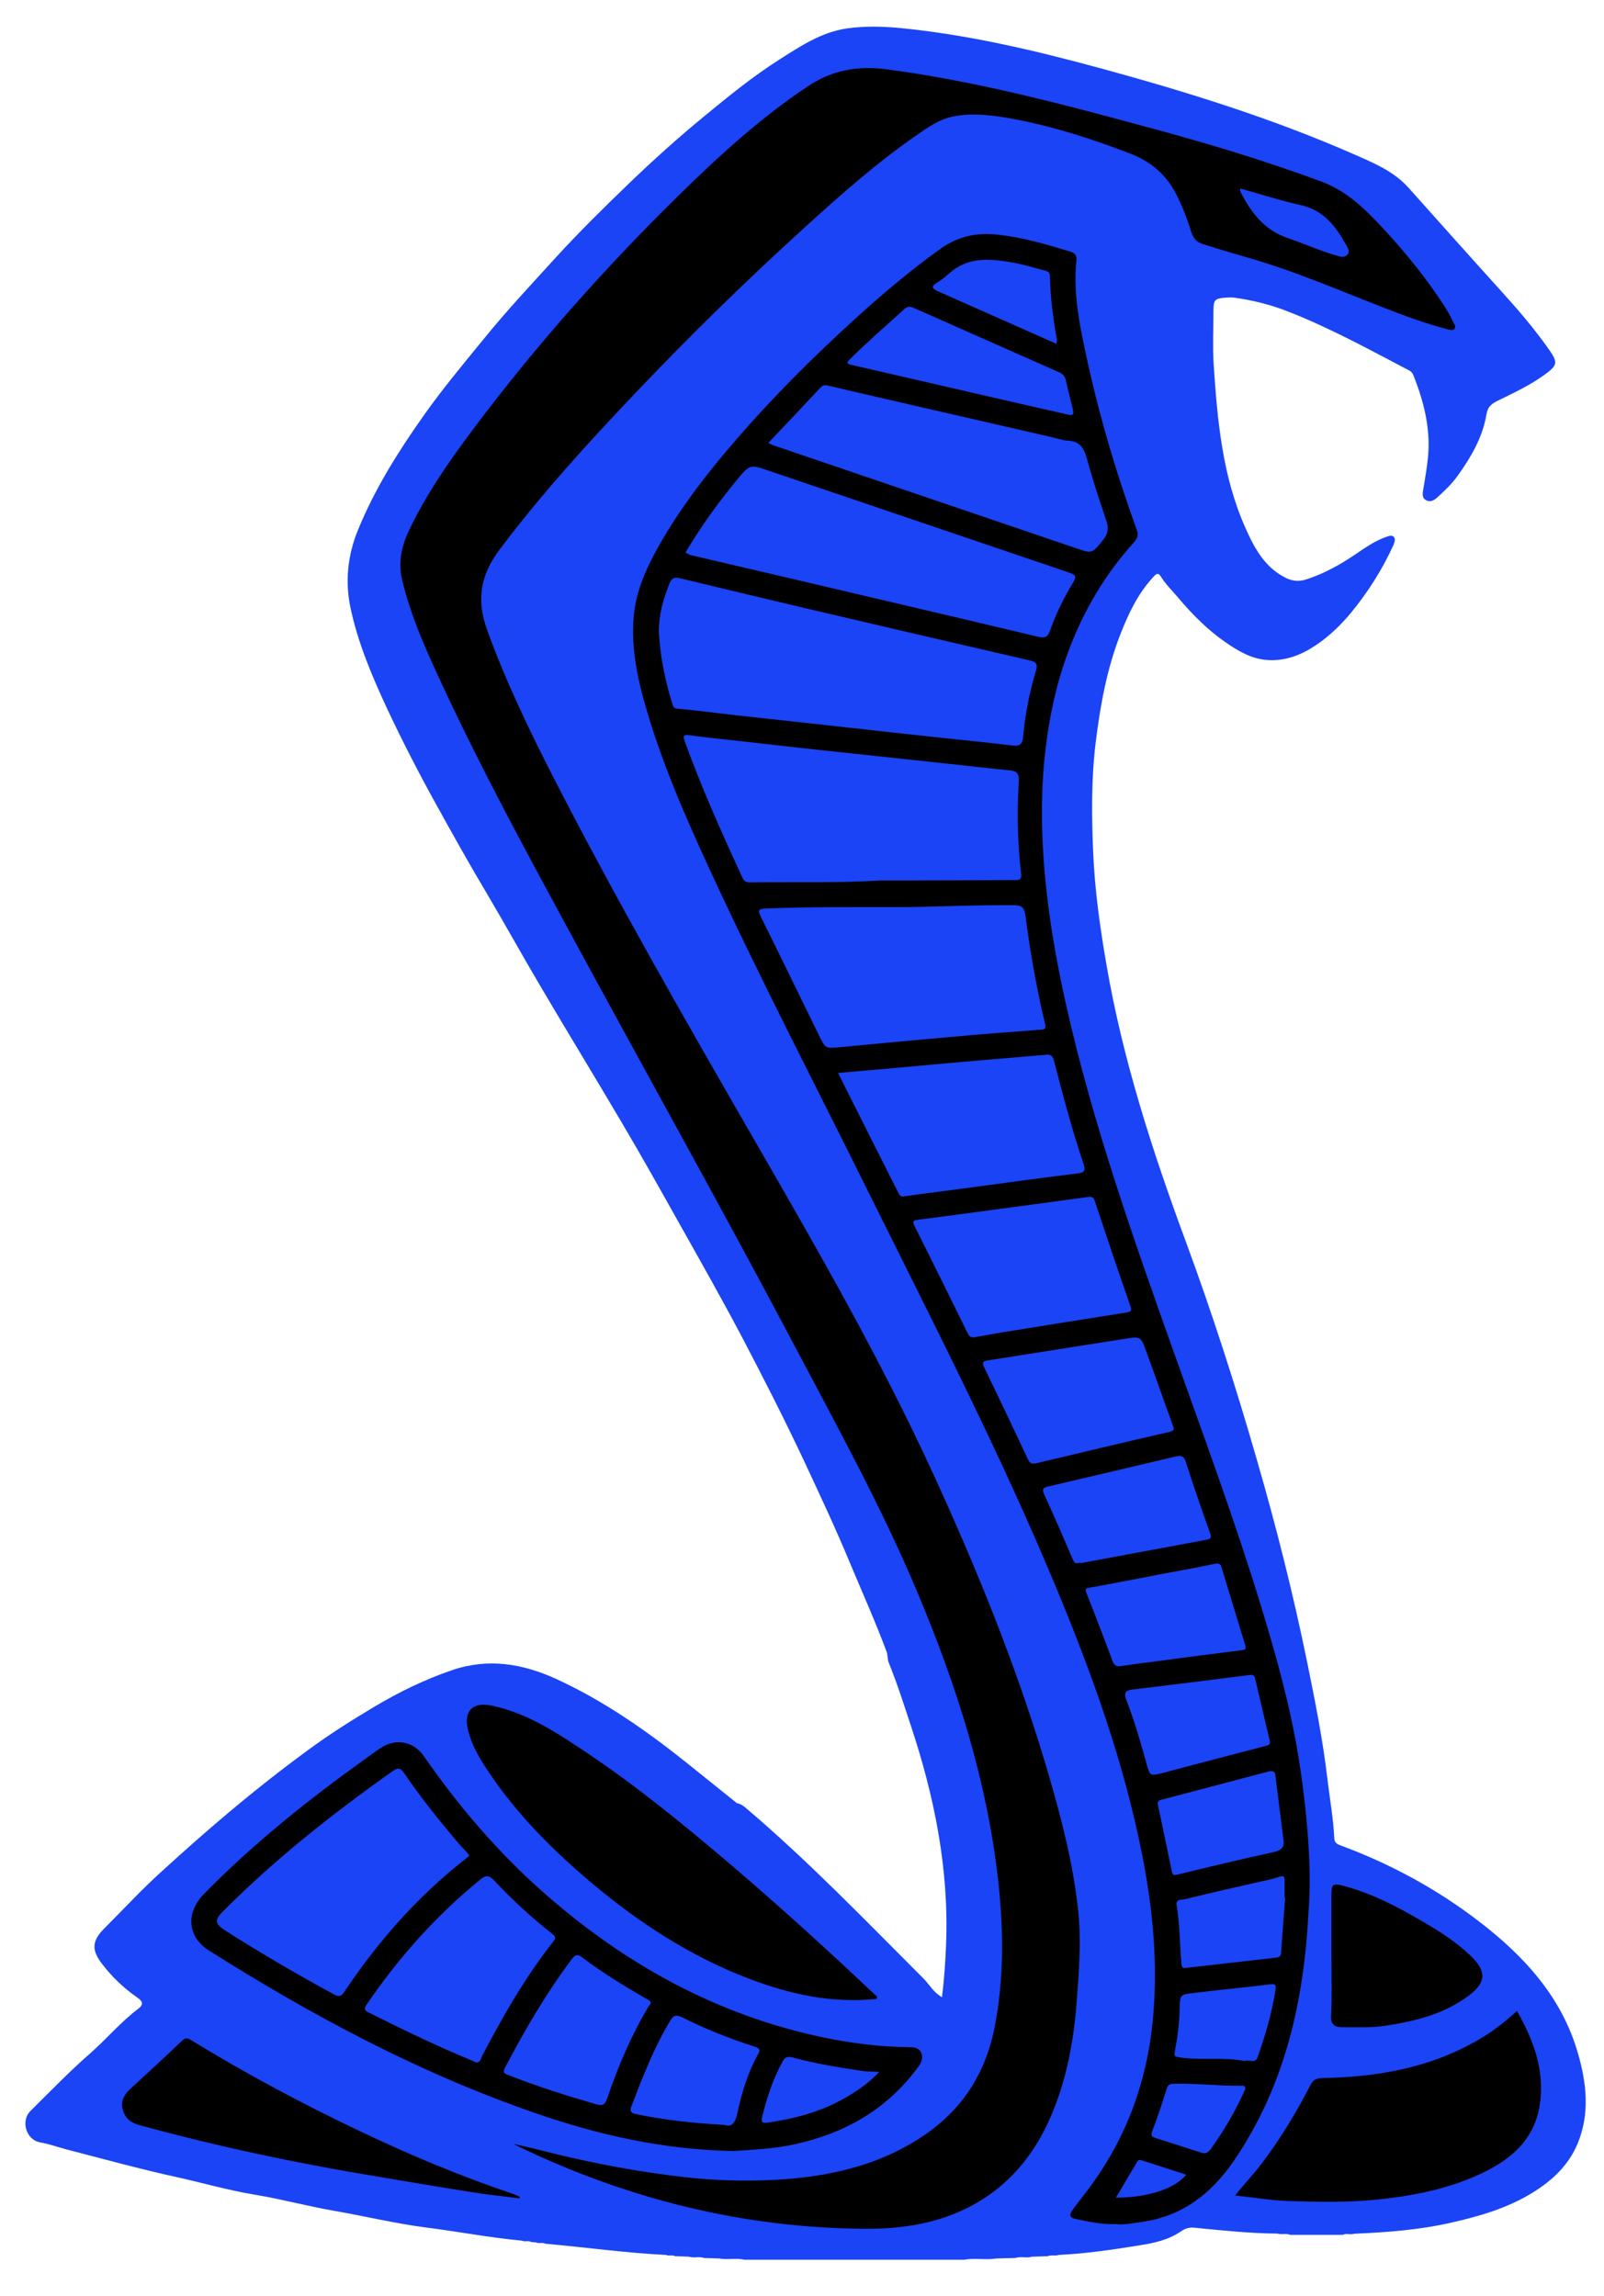 <?xml version="1.0" encoding="utf-8"?>
<!-- Generator: Adobe Illustrator 27.0.0, SVG Export Plug-In . SVG Version: 6.00 Build 0)  -->
<svg version="1.1" id="_x0031_" xmlns="http://www.w3.org/2000/svg" xmlns:xlink="http://www.w3.org/1999/xlink" x="0px" y="0px"
	 viewBox="0 0 901.5 1290.5" style="enable-background:new 0 0 901.5 1290.5;" xml:space="preserve">
<style type="text/css">
	.st0{display:none;}
	.st1{display:inline;}
	.st2{fill:#1a44f5;}
</style>
<g class="st0">
	<g id="_x32_qV1Nn.tif_00000135651133250681949090000009792697421302410923_" class="st1">
		<g>
			<path d="M397.4,622c0.5,4.9-2.7,4.6-5.8,4.6c-40.2,0-80.5,0-120.7,0c-6.2,0-12.3,0.1-18.5,0c-3.7-0.1-5.8,1.4-6.8,5
				c-2.9,9.8-6.2,19.6-9.1,29.4c-1.6,5.2,0.4,7.8,6,7.8c16.3,0.1,32.6-0.1,48.9,0.1c3.8,0,5.9-1.6,6.9-5c1.2-4.1,2.3-8.2,3.7-12.2
				c1.5-4,0.1-5.4-4-5.4c-8.8,0.1-17.6,0-26.5,0c-0.3-3.6,0.8-5.1,4.4-5.1c9.1,0.1,18.3,0,27.4,0.1c4.9,0.1,6.3,2,5,6.5
				c-1.8,6.1-3.6,12.2-5.6,18.3c-1.7,5.1-5.3,7.7-10.8,7.7c-16.6,0-33.2,0.1-49.9,0c-8.2,0-12.7-6-10.4-13.8
				c3-10.2,6.1-20.3,9.3-30.4c1.8-5.6,5.1-8,11-8c47.2,0,94.4,0,141.6,0C394.8,621.7,396.1,621.9,397.4,622z"/>
			<path d="M357.6,629.8c-4.3,13.8-8.5,27.5-12.9,41.1c-0.5,1.4-2.5,2.3-3.8,3.5c-0.4-0.3-0.9-0.7-1.3-1c0.2-1.2,0.2-2.5,0.5-3.6
				c3.1-10.1,6.1-20.3,9.5-30.3c1.2-3.8,0.7-5.3-3.7-5.3c-29.4,0.1-58.8,0.1-88.3,0c-3.6,0-5.4,1.2-6.4,4.6c-2,7-4.2,14-6.6,21.7
				c1.9,0.3,3.4,0.7,5,0.7c12.1,0.1,24.3-0.1,36.4,0.1c4.9,0.1,6.4-2.3,6.6-7c-7.9,0-15.6,0-23.3,0c-0.3-0.5-0.6-1.1-1-1.6
				c1.4-1.1,2.8-3.2,4.2-3.3c8.8-0.3,17.6-0.2,27.2-0.2c-1.6,5.3-2.9,10.1-4.7,14.7c-0.4,1-2.6,2-3.9,2c-16.1,0.1-32.2,0.1-48.4,0.1
				c-3.9,0-4.5-1.7-3.5-5c2.9-9.3,5.6-18.7,8.8-28c0.6-1.6,3.2-3.6,4.8-3.6c34.1-0.2,68.2-0.1,102.2-0.1
				C355.8,629.5,356.5,629.7,357.6,629.8z"/>
			<path d="M412,666.1c-0.1-4.2,2-5,5.4-4.9c16.6,0.1,33.2-0.1,49.8,0.2c4.9,0.1,7.1-1.5,6.9-7.1c-19.4,0-38.8,0-58.9,0
				c3.3-10.7,6.2-20.5,9.4-30.2c0.3-1.1,2.4-2.2,3.7-2.2c23.1-0.1,46.2-0.1,69.3-0.1c0.5,4.3-1.8,5-5.3,5
				c-19.3-0.1-38.5,0.1-57.8-0.1c-4.1,0-6.4,0.8-7.2,5.2c-0.8,4.3-2.2,8.5-3.8,12.6c-1.5,3.8-0.3,4.9,3.6,4.9
				c15.9-0.1,31.9-0.1,47.9,0c5.9,0,6.3,0.7,4.7,6.3c-3.1,10.6-3.1,10.6-14.5,10.6C447.5,666.1,429.9,666.1,412,666.1z"/>
			<path d="M425.7,646.4c1.7-5.4,3-10.2,4.7-15c0.3-0.9,1.8-2,2.8-2c20.6-0.1,41.1-0.1,61.9-0.1c0.4,4.2-1.5,5-4.9,5
				c-16.4-0.1-32.9,0.1-49.3-0.2c-5.2-0.1-7.9,1.4-7.9,7.2c10.4,0,20.8,0,31.2,0c4.5,0,9-0.1,13.5,0c8,0.2,12.3,6,10.2,13.6
				c-1.1,3.9-2.2,7.8-3.6,11.7c-1.5,4.5-4.7,7.1-9.6,7.2c-20.9,0.1-41.9,0-62.8,0c-0.6,0-1.3-0.2-2.1-0.3c-0.4-3.8,1.5-4.7,5-4.7
				c18.9,0.1,37.9-0.1,56.8,0.1c5,0.1,7.8-1.5,8.8-6.4c0.5-2.7,1.7-5.3,2.4-7.9c1.5-5.5-0.4-8.1-6.2-8.2c-15-0.1-29.9,0-44.9,0
				C429.9,646.4,428.1,646.4,425.7,646.4z"/>
			<path d="M529.4,673.9c-8.8,0-17.6,0.1-26.4,0c-7.4-0.1-10.9-4.7-8.8-11.6c3.5-11.4,7.2-22.7,10.7-34c1.4-4.5,4.3-6.7,9.1-6.6
				c17.6,0.1,35.2,0,52.8,0.1c6.9,0,11.1,4.7,9.4,11.3c-3.3,12.1-7.1,24-11.1,35.9c-1.2,3.5-4.3,5.1-8.3,5
				C547.7,673.9,538.5,673.9,529.4,673.9z M530.6,668.9c7.8,0,15.6-0.2,23.4,0.1c4.4,0.2,6.7-1.5,7.9-5.6c2.8-9.4,5.8-18.7,8.7-28
				c1.9-6.1-0.1-8.7-6.4-8.8c-15.8-0.1-31.5,0.1-47.3-0.1c-4.7-0.1-6.9,1.9-8.1,6.1c-2.7,9.4-5.7,18.7-8.5,28
				c-1.7,5.5,0.2,8.1,5.9,8.2C514.4,668.9,522.5,668.9,530.6,668.9z"/>
			<path d="M611.2,673.9c-9,0-17.9,0.1-26.9,0c-6.8-0.1-10.3-4.6-8.4-11c3.5-11.5,7.1-23.1,10.6-34.6c1.4-4.4,4.2-6.7,9.1-6.7
				c17.3,0.1,34.5,0,51.8,0.1c8,0,12.3,5.5,10,13.1c-3.2,10.9-6.8,21.8-10.1,32.7c-1.4,4.6-4.4,6.5-9.2,6.5
				C629.1,673.9,620.1,673.9,611.2,673.9z M612.1,668.9c8,0,16-0.2,23.9,0.1c4.2,0.2,6.4-1.5,7.6-5.4c2.9-9.5,5.9-19,8.8-28.5
				c1.8-5.8-0.2-8.4-6.3-8.4c-16-0.1-31.9,0.1-47.9-0.1c-4.1,0-6.4,1.4-7.6,5.4c-2.8,9.7-6,19.3-8.9,29c-1.6,5.3,0.3,7.8,5.9,7.9
				C595.8,668.9,604,668.9,612.1,668.9z"/>
			<path d="M347.2,673.1c1.6-5.3,3.2-10.5,4.8-15.8c2.5-8.1,4.9-16.2,7.6-24.2c0.5-1.4,2.1-3.4,3.2-3.5c10.7-0.3,21.5-0.2,32.3-0.2
				c0.2,3.9-1.6,5-4.9,4.9c-6.8-0.1-13.6,0.2-20.4-0.1c-4.1-0.2-6.1,1-7.2,5.1c-2.9,10.5-6.3,20.9-9.8,31.2c-0.5,1.6-2.4,2.7-3.7,4
				C348.5,674.1,347.9,673.6,347.2,673.1z"/>
			<path d="M530.4,666.1c-8,0-15.9,0-23.9,0c-3.5,0-4.8-1.1-3.6-4.8c3-9.3,5.8-18.7,8.6-28c0.9-3.1,2.7-4,5.8-3.9
				c15.4,0.1,30.9,0,46.3,0.1c5.3,0,5.8,0.8,4.3,5.7c-2.8,8.9-5.8,17.6-8.3,26.6c-1,3.7-2.8,4.5-6.3,4.4
				C545.7,666,538,666.1,530.4,666.1z M508.3,660.1c1.2,0.6,1.5,0.8,1.7,0.8c13.8,0.1,27.5,0.3,41.3,0.1c1.4,0,3.5-1.9,4-3.3
				c2.3-6.4,4.1-13,6.3-19.5c1-3-0.2-3.9-3-3.9c-12.9,0-25.9-0.1-38.8,0.1c-1.5,0-3.8,1.2-4.2,2.4
				C512.9,644.5,510.7,652.3,508.3,660.1z"/>
			<path d="M650.2,630.2c-0.3,1.9-0.4,3.7-0.9,5.3c-2.7,8.9-5.6,17.7-8.2,26.6c-0.9,3.1-2.5,4-5.6,4c-15.6-0.1-31.2-0.1-46.9,0
				c-4.2,0-5.3-1.3-4-5.3c3-9.1,5.5-18.4,8.6-27.5c0.5-1.6,2.8-3.6,4.3-3.6c16.8-0.2,33.6-0.1,50.4-0.1
				C648.4,629.6,648.9,629.8,650.2,630.2z M613.2,661.3c6,0,11.9-0.1,17.9,0.1c3.5,0.1,5.5-0.9,6.5-4.4c1.7-6.1,3.4-12.2,5.6-18.2
				c1.3-3.5,0.1-4.4-3.2-4.4c-12.6,0-25.2,0.1-37.8,0c-3.2,0-4.9,1.3-5.7,4.2c-1.8,6.2-3.6,12.5-5.7,18.6c-1.1,3.2,0,4.2,3.1,4.2
				C600.3,661.2,606.7,661.3,613.2,661.3z"/>
		</g>
	</g>
</g>
<g id="_x36_wEgah.tif">
	<g>
		<path class="st2" d="M754.7,1256.2c-9.9,0-19.7,0-29.6,0c-2.3-1-4.9,0.1-7.2-0.7c-15.6-0.1-31.2-1.8-46.7-3.3
			c-2.7-0.3-5.1,0.4-7.4,2c-7.2,5-15.5,6.7-23.9,8c-14.9,2.4-29.8,4.6-44.9,5.3c-1.9,0.8-4.1-0.2-6.1,0.7c-3,0.1-6,0.2-8.9,0.3
			c-3,0.9-6.2-0.3-9.3,0.7c-3.6,0.1-7.1,0.2-10.7,0.3c-6,1-12.1-0.4-18.1,0.7c-41.2,0-82.4,0-123.5,0c-4.7-1.1-9.5,0.2-14.1-0.7
			c-2.9-0.1-5.8-0.2-8.7-0.3c-2.7-1-5.6,0.2-8.3-0.7c-2.6-0.1-5.3-0.2-7.9-0.3c-1.6-0.9-3.4,0.1-5.1-0.7
			c-22.7-1.1-45.2-4.3-67.8-6.3c-1.6-0.9-3.5,0.1-5.1-0.7c-1-0.1-2-0.2-3-0.3c-1.5-0.9-3.4,0.1-5-0.7c-18-1.7-35.8-5.1-53.8-7.4
			c-17.2-2.2-34.1-6.3-51.3-9.3c-15.2-2.6-30.1-6.7-45.3-9.2c-14.6-2.4-28.7-6.5-43.1-9.7c-21-4.6-41.7-10.3-62.5-15.7
			c-5-1.3-9.8-3.1-15-4c-7.8-1.5-10.9-12.2-5.2-17.7c11.1-11,21.9-22.2,33.6-32.4c9.2-8.1,17-17.5,26.8-24.9
			c3.7-2.8,2.2-4.5-0.6-6.5c-7.6-5.3-14.2-11.6-19.8-19c-5.8-7.6-5.5-12.7,1.2-19.5c10.8-10.8,21.2-22.1,32.5-32.3
			c12.5-11.4,25.1-22.6,38-33.4c14.4-12.1,29.2-23.8,44.4-34.9c11.9-8.8,24.5-16.7,37.2-24.3c13.8-8.2,28.3-15.3,43.6-20.5
			c20.2-6.9,39.5-3.7,58.4,4.9c26.6,12.2,50.4,28.8,73.2,47c9.5,7.6,19,15.3,28.5,22.9c2.3,0.3,3.8,1.7,5.5,3.1
			c34.9,29.7,66.6,62.7,99,95.1c3.5,3.4,5.8,8.1,10.7,10.8c1.3-10,1.9-19.5,2.3-29.1c1.8-42.8-6.6-84.1-20.1-124.5
			c-3.8-11.5-7.5-23.1-12.1-34.4c-0.9-2.2-0.4-4.6-1.4-6.7c-6.3-16.8-13.6-33.1-20.5-49.6c-8-19.3-16.9-38.2-25.7-57.1
			c-10.9-23.2-22.5-46-34.4-68.7c-11.4-21.7-23.5-43-35.5-64.4c-10.7-19.1-21.4-38.2-32.5-57c-15-25.5-30.5-50.8-45.5-76.3
			c-10.3-17.4-20.1-35.2-30.4-52.6c-9.8-16.4-19.1-33.1-28.4-49.9c-9.8-17.7-19-35.6-27.6-53.9c-8.5-18.3-16.4-36.9-20.6-56.7
			c-3.1-14.7-1.7-29.4,4.2-43.8c9.4-23,22.5-43.9,36.7-64c10.4-14.8,22.1-28.8,33.6-42.9c13-16.1,27.2-31.2,41.1-46.5
			c12.9-14.1,26.5-27.5,40.2-40.7c13.9-13.4,28.3-26.4,43.3-38.7c13.5-11.1,27.1-22.2,41.9-31.6c11.8-7.5,23.6-15.4,37.9-17.5
			c9.7-1.4,19.7-1.2,29.4-0.3c38.5,3.7,76.1,12.6,113.3,22.7c48.7,13.3,96.9,28.3,143.2,48.7c10.7,4.7,21.6,9.3,29.7,18.3
			c17,19,34,38.1,51.1,57c10,11,19.7,22.2,28.2,34.4c5,7.1,4.4,8.7-2.8,13.9c-8.1,5.9-17.2,10.1-26.1,14.5c-3.4,1.7-5.7,3.1-6.5,7.9
			c-2.1,12.6-8.5,23.6-15.9,34c-3.1,4.4-6.9,8.1-10.8,11.7c-1.8,1.7-4.1,3.8-6.9,2.5c-3-1.3-2.2-4.4-1.8-6.6
			c1.4-8.9,3.2-17.8,2.9-27c-0.4-12.8-3.8-24.9-8.5-36.7c-0.4-1-1.2-2.1-2.1-2.6c-22.7-11.9-45.2-24.3-69.2-33.6
			c-9.5-3.7-19.4-6.1-29.5-7.5c-1.5-0.2-3-0.1-4.5,0c-6.3,0.4-7.1,1.2-7.1,7.3c0,10-0.5,20,0.1,30c2.1,31.5,4.8,62.9,17.9,92.2
			c5.1,11.5,11,22.5,23.2,28.3c3.5,1.6,7.1,1.8,10.6,0.7c7.5-2.4,14.5-5.8,21.3-9.9c7.9-4.7,14.9-10.8,23.7-14
			c1.6-0.6,3.5-1.3,4.6-0.1c1,1.2,0.4,3-0.3,4.7c-6.2,13.6-14.1,26.1-23.6,37.7c-5.6,6.8-11.9,12.9-19.1,17.9
			c-8.4,5.8-17.5,9.6-28.1,8.9c-9.1-0.6-16.6-5.2-23.7-10.1c-9.9-6.9-18.5-15.5-26.4-24.9c-3.4-4-7.1-7.6-9.9-12.1
			c-1.5-2.4-2.8-1-4.1,0.4c-8.5,9.2-13.8,20.2-18.3,31.7c-7.7,19.5-11.4,39.9-14,60.6c-2.6,20.9-2.4,41.8-1.5,62.6
			c0.9,21,3.8,41.9,7.4,62.7c9.2,53.7,25.9,105.2,44.7,156.1c14.9,40.4,28.1,81.5,40,122.9c10.8,37.3,20.3,75,28.1,113.1
			c4.5,22,8.9,44,11.5,66.4c1.3,10.9,3.3,21.8,3.8,32.8c0.1,2.7,1.7,3.4,3.5,4.1c28.1,10.4,54.1,24.5,77.8,42.7
			c25.4,19.5,46.6,42.5,55.7,74.3c4.8,16.7,6.7,33.6-0.1,50.3c-5.1,12.5-14.4,21.1-25.6,28c-14.2,8.7-29.8,13.2-45.8,16.8
			c-17.9,4.1-36.1,5.4-54.4,6.2C758.9,1256.3,756.7,1255.2,754.7,1256.2z"/>
		<g>
			<path d="M605.9,1073.3c-2.8-25.6-9.2-50.6-16.4-75.3c-17-58.3-39.7-114.4-65-169.5c-29.5-64.3-64.6-125.4-99.9-186.6
				c-38.9-67.5-77.7-135-113.3-204.4c-13.9-27.2-27.2-54.8-37.6-83.6c-6.1-16.9-3.6-30.8,7.1-45c23.5-31.3,49.8-60.1,76.7-88.4
				c30.4-32,61.9-62.8,94.6-92.5c20.1-18.3,40.5-36.4,62.9-51.9c6.5-4.5,13-9.2,21-10.7c11.2-2.1,22.3-0.6,33.2,1.4
				c22.7,4.2,44.6,11.3,66.2,19.6c10.9,4.2,19.4,11.2,25,21.5c3.8,7.1,6.7,14.7,9.1,22.4c1.2,3.8,3.3,6,6.8,7
				c7.4,2.3,14.8,4.6,22.2,6.7c30.7,8.5,59.6,21.7,89.3,32.8c8.3,3.1,16.7,5.9,25.3,8.2c1.5,0.4,3.3,1,4.3-0.1
				c1.2-1.3-0.3-2.9-0.8-4.1c-1.5-3.3-3.3-6.5-5.3-9.5c-9.7-14.9-20.9-28.7-32.9-41.8c-10.3-11.1-20.8-21.9-35.9-27.5
				c-32.7-12.1-66.1-22.1-99.8-31.1C595.2,58,547.6,45.5,498.6,39c-16.4-2.2-30.8,0.3-44.7,9.6c-26.4,17.6-49.7,38.9-72.2,61
				c-41.7,40.9-80.4,84.5-115.5,131.3c-13.6,18.1-26.5,36.6-36.3,57.2c-4.2,8.9-6.2,17.9-3.9,27.8c5,21,13.9,40.5,22.9,59.8
				c21.6,46.4,46,91.5,70.4,136.5c42.9,79.2,86.9,157.8,129,237.5c23.4,44.3,47.5,88.3,67,134.6c22.4,53.2,39.9,107.7,46,165.4
				c2.8,26.9,2.9,53.8-2.4,80.4c-4.8,23.9-16.6,43.6-36.6,58.1c-25.9,18.7-55.6,25.4-86.6,27.1c-17.2,0.9-34.5,0.4-51.7-1.6
				c-21-2.4-41.7-6.1-62.3-10.7c-11-2.5-21.9-5.5-33-7.9c1.1,0.6,2.1,1.2,3.2,1.7c61.5,29.5,126.2,45.6,194.6,46
				c21,0.1,41.2-3.1,59.8-13.1c25-13.5,39.8-35.2,48.7-61.5c5.8-17.1,8.8-34.8,10.1-52.8C606.5,1107.8,607.8,1090.5,605.9,1073.3z"
				/>
			<path d="M735.1,1032.8c-1.1-15.5-3-30.9-5.5-46.3c-4.8-28.9-12.7-57.1-21.3-85.1c-14.4-47-31.4-93.1-47.9-139.4
				c-22.9-64.4-45.8-128.9-60.9-195.7c-6.5-28.7-11.4-57.7-13.2-87.1c-1-17.1-1-34.2,0.6-51.4c1.8-18.5,5.1-36.5,10.9-54.1
				c8.3-25.1,20.8-47.8,38.4-67.6c1.9-2.2,4.2-4.1,2.8-8c-11.1-30.6-20.5-61.8-27.5-93.6c-4.2-19.2-8.6-38.4-6.5-58.3
				c0.3-3.1-1.3-4.1-3.6-4.8c-13.4-4.1-26.7-8-40.8-9.5c-12-1.3-22.3,1-32.1,8c-16.9,12.1-32.7,25.5-48.1,39.5
				c-22.5,20.5-44.1,41.9-64.2,64.9c-16.7,19.1-32.4,39-45.1,61.1c-7.3,12.8-13.6,26.1-14.9,40.9c-1.4,15.8,1.3,31.4,5.5,46.7
				c9.3,33.8,23.3,65.7,37.9,97.3c28.2,61,59.2,120.6,89,180.8c36.2,73,73.5,145.5,104.8,220.8c20.3,48.8,38.2,98.4,48.5,150.5
				c6.2,31.3,9.1,62.6,5.9,94.4c-3.4,33.3-14.4,63.8-34.1,91c-3.4,4.7-7.1,9.2-10.5,13.9c-1.4,2-3.2,4.6,1,5.5
				c7.4,1.6,14.8,3.2,22.9,3c4.8,0.5,9.9-0.6,15-1.3c22.8-3.3,39.1-16.2,51.7-34.8c28.5-42,39-89.3,41.6-138.9
				C736.5,1061.1,736.2,1047,735.1,1032.8z"/>
			<path d="M117.6,1096.5c58.1,36.7,118.4,68.9,183.6,91.4c35.1,12.1,71,20.4,111,21.2c9.8-0.7,22.2-1.1,34.4-3.8
				c28-6.1,51.5-19.4,68.8-42.6c2-2.6,3.7-5.4,2.4-8.7c-1.5-3.6-5.3-3.2-8.2-3.3c-15.6-0.2-30.9-2.2-46.2-5.3
				c-60.2-12.5-112-41.1-157.8-81.5c-25.8-22.7-47.9-48.7-67.5-76.9c-5.7-8.2-15.7-10-24.1-4.5c-3.2,2.1-6.2,4.4-9.3,6.6
				c-31.9,22.9-62.4,47.3-90,75.4C104.2,1075.3,105.3,1088.8,117.6,1096.5z"/>
			<path d="M333.7,1059.4c26.3,22,54.8,40.4,86.9,52.7c23.2,8.9,47,14.1,72,11.5c0.1-0.4,0.3-0.8,0.4-1.3c-1-0.9-2-1.7-2.9-2.6
				c-25.6-24.2-51.7-47.9-78.5-70.8c-26.4-22.5-53.2-44.5-82-63.8c-16.6-11.1-33.3-22.2-53.4-26.4c-10.5-2.2-15.7,3.1-13.2,13.5
				c2,8.7,6.5,16.2,11.4,23.5C290.8,1020.3,311.4,1040.7,333.7,1059.4z"/>
			<path d="M852.6,1130.4c-6.4,5.7-12.8,10.9-19.9,15.1c-27.6,16.7-58,22-89.6,22.6c-3.4,0.1-5.1,1-6.7,4.1
				c-7.6,14.8-16.2,29.1-26.2,42.5c-4.8,6.5-10.4,12.3-16,19.4c10.7,1.1,20.2,2.8,29.8,3.1c16.3,0.5,32.5,0.9,48.8-0.7
				c19.3-1.9,38.2-5.4,56-13.1c18.3-7.9,33.4-19.2,36.6-40.3C868.3,1164.1,862,1146.9,852.6,1130.4z"/>
			<path d="M203,1198.3c-32.6-15.5-64.4-32.4-95.2-51.3c-1.9-1.2-3.3-2-5.5,0.1c-9.6,9.2-19.4,18.2-29.2,27.2
				c-3.5,3.2-5.3,6.9-4.1,11.5c1.2,4.7,4.4,7.4,9.2,8.7c16.4,4.5,32.8,8.6,49.3,12.4c26,5.9,52.1,11.1,78.4,15.5
				c19.5,3.3,39,6.6,58.5,9.7c9.1,1.5,18.4,2.4,27.5,3.6c0.1-0.3,0.2-0.5,0.3-0.8c-1.1-0.5-2.2-1.1-3.3-1.5
				C259.5,1223.5,230.9,1211.6,203,1198.3z"/>
			<path d="M754.9,1060c-5.9-1.5-6.6-0.9-6.6,5.2c0,11.3,0,22.6,0,34s0.4,22.7-0.2,34c-0.2,5.3,2.3,6.2,6.4,6.3
				c8.5,0,16.9,0.4,25.4-1c16.3-2.6,32-6.6,45.5-16.7c9.9-7.4,10.2-13.7,1.3-22.3c-7.8-7.5-16.8-13.4-26.1-18.8
				C786,1072.1,771.3,1064.3,754.9,1060z"/>
		</g>
		<g id="Main_Colors">
			<path class="st2" d="M697.2,106c11.3,3.1,22.5,6.8,33.9,9.3c12.8,2.9,19.6,11.8,25.4,22.3c0.9,1.6,2.4,3.7,0.8,5.5
				c-1.6,2-4,1.2-6,0.6c-9.3-2.6-18.2-6.7-27.3-9.8c-13.2-4.4-20.7-14.1-26.6-25.7C697.1,107.5,696.6,106.9,697.2,106z"/>
			<path class="st2" d="M370.3,355c0-10.1,2.6-18.5,5.9-26.9c1.4-3.4,3-3.8,6.2-3c23.1,5.6,46.3,11.1,69.5,16.6
				c42.1,9.9,84.2,19.7,126.3,29.4c3.4,0.8,5.4,1.3,4,6c-3.6,12.2-6.1,24.6-7.2,37.3c-0.3,3.5-1.7,5.2-5.6,4.7
				c-13.8-1.7-27.7-3-41.5-4.5c-10.7-1.2-21.4-2.3-32-3.5c-16.6-1.8-33.2-3.7-49.8-5.5c-10.7-1.2-21.4-2.3-32.1-3.5
				c-11.2-1.3-22.3-2.7-33.5-3.8c-2.1-0.2-2.2-1.5-2.7-2.9C373.6,381.8,370.9,368.1,370.3,355z"/>
			<path class="st2" d="M495.3,494.9c-24.6,1.5-49.2,0.8-73.9,1.1c-2.2,0-3.2-0.7-4.1-2.6c-11.6-25.1-22.9-50.3-32.3-76.3
				c-1.2-3.3-1.2-4.4,2.9-3.8c10.6,1.5,21.3,2.5,31.9,3.7c14,1.6,28,3.2,42,4.7c10.3,1.1,20.7,2.2,31,3.3c13.3,1.4,26.6,2.9,40,4.3
				c11.2,1.2,22.4,2.5,33.6,3.6c4,0.4,6.5,0.7,6.2,6.4c-1.1,17.3-0.7,34.6,1.3,51.8c0.5,4.1-1.9,3.5-4.2,3.6
				c-18.5,0.1-36.9,0.1-55.4,0.2C507.9,494.9,501.6,494.9,495.3,494.9z"/>
			<path class="st2" d="M510.2,509.9c13.5-0.2,36.1-1.2,58.7-1.1c4.8,0,6.8,0.5,7.5,6.3c2.6,20.2,6.2,40.4,10.9,60.2
				c0.7,3,0.2,3.3-2.5,3.5c-16.5,1.2-33,2.5-49.5,4c-21,1.8-41.9,3.8-62.9,5.8c-8.4,0.8-8.4,0.9-12-6.4
				c-11-22.4-21.8-44.8-32.9-67.1c-1.6-3.3-1.4-4.2,2.6-4.4C453.9,509.7,477.5,509.9,510.2,509.9z"/>
			<path class="st2" d="M385.2,310.7c8.6-14.6,18.4-28.1,29-41c7.2-8.8,7.4-8.7,18.2-5c56.3,19.1,112.6,38.2,168.9,57.3
				c3.4,1.1,3.7,2.2,1.9,5.3c-5.2,8.6-9.7,17.6-13,27.1c-1.4,4.1-3.5,4.3-6.9,3.5c-24-5.7-47.9-11.4-71.9-17
				c-41.1-9.7-82.2-19.3-123.4-28.9C387.3,311.7,386.4,311.1,385.2,310.7z"/>
			<path class="st2" d="M431.8,249c10.1-10.7,19.8-20.9,29.4-31.2c1.3-1.4,2.4-1.5,4.3-1c41.6,9.7,83.3,19.2,125,28.8
				c3.2,0.7,6.4,1.9,9.7,2.1c6.5,0.3,9,3.9,10.6,9.9c3.2,11.7,7,23.3,10.9,34.8c1.4,4.1,1.4,7.1-1.5,10.8c-6.4,8-6.2,8.2-15.9,4.8
				c-56.8-19.3-113.5-38.6-170.3-57.9C433.5,249.9,433.1,249.6,431.8,249z"/>
			<path class="st2" d="M471,603.1c13-1.1,25.3-2.2,37.7-3.3c14.2-1.3,28.3-2.6,42.5-3.8c12.2-1.1,24.4-2,36.6-3.1
				c2.8-0.3,3.9,0.6,4.6,3.5c5.1,19.5,10.2,39.1,16.7,58.2c1.3,3.7-0.4,4.6-3.1,4.9c-8.5,1.2-17,2.1-25.5,3.3
				c-14.4,1.9-28.8,3.9-43.2,5.8c-9.8,1.3-19.6,2.5-29.4,3.9c-1.8,0.2-2.4-0.7-3-2C493.6,648.1,482.4,625.9,471,603.1z"/>
			<path class="st2" d="M547.6,751.7c-2,0.3-2.9-0.6-3.8-2.4c-9.9-20.1-19.8-40.2-29.8-60.2c-1.4-2.8-0.7-3.1,2.1-3.5
				c21.8-2.8,43.5-5.8,65.3-8.7c10.1-1.4,20.3-2.7,30.4-4.1c2-0.3,2.9,0.3,3.5,2.3c6.6,19.8,13.2,39.6,20.1,59.3
				c0.8,2.4,0.2,2.9-1.9,3.3c-22.9,3.6-45.9,7.3-68.8,11C559,749.6,553.3,750.7,547.6,751.7z"/>
			<path class="st2" d="M581.2,822.6c-1.8,0.4-2.7-0.7-3.5-2.4c-8.1-17.3-16.3-34.5-24.6-51.7c-1.3-2.7-0.7-3.4,2-3.8
				c25.6-4,51.1-8.1,76.7-12.1c9.3-1.5,9.4-1.5,12.5,7.2c5,13.7,9.8,27.5,14.8,41.2c0.8,2.2,1.2,3.2-1.9,3.9
				c-25,5.7-49.9,11.7-74.8,17.6C582.1,822.7,581.7,822.6,581.2,822.6z"/>
			<path class="st2" d="M606.4,878.5c-2.4,0.8-2.8-0.6-3.6-2.3c-5.2-12.1-10.4-24.2-15.9-36.1c-1.5-3.2-0.6-3.9,2.4-4.6
				c23.7-5.5,47.4-11.1,71-16.7c2.9-0.7,5-0.9,6.2,3c4.2,13.3,8.8,26.5,13.5,39.7c0.9,2.5,0.9,3.5-1.9,4
				c-23.2,4.3-46.3,8.6-69.4,12.9C607.9,878.7,607.1,878.5,606.4,878.5z"/>
			<path class="st2" d="M700,925.4c0.5,1.8-0.5,2-2.1,2.2c-15.4,1.9-30.8,3.9-46.2,6c-7.2,0.9-14.4,1.8-21.6,2.9
				c-2.5,0.4-3.9-0.3-4.8-2.8c-4.7-12.6-9.5-25.2-14.5-37.8c-0.9-2.2-1.2-3,1.7-3.5c13.8-2.4,27.5-5.2,41.2-7.8
				c9.7-1.8,19.4-3.5,29.1-5.6c2.1-0.4,3.2,0,3.7,1.9c4.4,14.5,8.8,28.9,13.2,43.4C700,924.6,700,925,700,925.4z"/>
			<path class="st2" d="M600.5,233.1c-11.9-2.7-23.9-5.4-36-8.2c-28.7-6.6-57.3-13.2-86-19.8c-2.6-0.6-2.8-1.1-1-3
				c9.9-9.9,20.5-19,30.8-28.4c1.8-1.6,3.2-1.5,5.3-0.6c27.1,12,54.2,24,81.3,36c2.1,0.9,3.6,2.1,4.1,4.5c1.2,5.5,2.7,10.9,3.9,16.3
				C603.3,231.7,603.9,234,600.5,233.1z"/>
			<path class="st2" d="M702.7,941.5c2-0.6,2.6,1.3,2.9,2.8c2.7,11.3,5.3,22.7,8,34c0.7,2.8-1.3,2.8-3.1,3.3
				c-18.9,4.9-37.8,9.9-56.7,14.9c-7.4,1.9-7.5,1.9-9.5-5.4c-3.3-12-6.8-24-11.3-35.7c-1.6-4.1-0.1-5.3,3.4-5.7
				c11.2-1.4,22.4-2.7,33.6-4.1c10.3-1.3,20.6-2.6,30.9-3.9C701.3,941.6,701.8,941.6,702.7,941.5z"/>
			<path class="st2" d="M721.3,1033.8c0.8,4.6-1.1,6.3-5.6,7.3c-18,3.9-35.9,8.2-53.8,12.6c-2.4,0.6-2.9,0.1-3.3-1.8
				c-2.6-12.4-5.1-24.8-7.8-37.2c-0.5-2.4,0.7-2.8,2.5-3.2c19.8-5.2,39.7-10.5,59.5-15.7c2-0.5,3.7-0.5,4,2.1
				C718.3,1009.8,719.8,1021.8,721.3,1033.8z"/>
			<path class="st2" d="M722.3,1067c-0.8,10.2-1.6,20.5-2.3,30.7c-0.1,1.9-1,2.5-2.8,2.7c-16.8,1.9-33.5,3.8-50.2,5.7
				c-1.7,0.2-2.8,0.3-3-2c-0.9-11.1-0.9-22.2-2.7-33.2c-0.6-3.6,2.9-2.9,4.5-3.3c13.1-3.3,26.2-6.2,39.3-9.2
				c4.6-1.1,9.3-1.9,13.8-3.4c3-1,3.1,0.3,3.1,2.4c0,3.2,0,6.3,0,9.5C722,1066.9,722.1,1066.9,722.3,1067z"/>
			<path class="st2" d="M699.3,1158.5c-11.9-2.4-24.1-0.2-36.2-2c-2.4-0.4-3.4-0.4-2.8-3.4c1.5-8,2.6-16,2.7-24.2
				c0.2-7.5,0.2-7.7,7.5-8.6c14.4-1.8,29-3.1,43.4-4.9c2.9-0.4,3.4,0.3,3,2.9c-2,13.1-5.7,25.7-10.1,38.1
				C705.5,1160.2,701.9,1157.5,699.3,1158.5z"/>
			<path class="st2" d="M593.8,193.3c-22.5-10-44.4-19.7-66.3-29.4c-3.3-1.5-4.9-2.7-0.6-5.2c2.4-1.4,4.6-3.3,6.7-5.1
				c10.6-9.5,23.1-8.2,35.6-6c6,1,11.8,2.9,17.7,4.4c1.6,0.4,3.1,0.7,3.2,3c0.2,12.1,1.8,24.1,3.9,36
				C594.1,191.5,593.9,192.2,593.8,193.3z"/>
			<path class="st2" d="M699.9,1174.3c-0.2,0.4-0.6,1.1-0.9,1.9c-5.1,11.3-11.4,21.9-18.6,31.9c-1.6,2.1-3,2.7-5.4,1.9
				c-8.4-2.8-16.8-5.4-25.2-8.1c-2.1-0.7-3.3-1.1-2.2-4c3-7.8,5.6-15.8,8.1-23.8c0.7-2.1,1.4-2.7,3.6-2.8
				c12.8-0.4,25.5,1.3,38.3,1.1C698.6,1172.4,700,1172,699.9,1174.3z"/>
			<path class="st2" d="M666.7,1222.4c-6.4,7.9-21.6,12.9-39.5,12.9c4.1-6.9,8-13.6,12-20.3c0.6-1.1,1.8-0.9,2.7-0.6
				C650.1,1217,658.3,1219.7,666.7,1222.4z"/>
			<path class="st2" d="M263.8,1043.1c-1,0.8-1.9,1.6-2.8,2.3c-26.6,20.9-48.6,46-67.4,74.1c-1.9,2.9-3.3,3-6.2,1.4
				c-20.6-11.2-40.8-23-60.6-35.6c-6.1-3.9-6.4-6.1-1.3-11.1c29.2-29.3,61.6-54.9,95.4-78.8c3.4-2.4,4.7-0.9,6.3,1.4
				c9,13.2,18.9,25.5,29.1,37.7c1.8,2.2,3.8,4.2,5.7,6.3C262.6,1041.4,263,1042.1,263.8,1043.1z"/>
			<path class="st2" d="M267.6,1159.3c-0.8-0.3-1.5-0.7-2.2-1c-19.8-8.1-39-17.5-58.1-27c-2.4-1.2-2.9-2.1-1.2-4.6
				c18.1-26.5,39.2-50.2,64.1-70.4c2.6-2.1,4.4-2.5,7.2,0.4c10.2,10.9,21.2,21.1,33,30.3c1.7,1.4,2.3,2.2,0.6,4.3
				c-15.7,19.9-28.3,41.9-40,64.3C270.2,1157.1,270.1,1159.4,267.6,1159.3z"/>
			<path class="st2" d="M365.8,1126.1c-0.4,0.6-0.8,1.1-1.2,1.6c-9.8,16.3-17.2,33.8-23.3,51.7c-1.2,3.6-2.6,4.5-6.3,3.4
				c-16.6-4.8-33-10-49.1-16.3c-2.9-1.2-3.5-1.6-1.9-4.6c11.1-21.1,23-41.5,37.3-60.6c2.1-2.8,3.3-3,6.1-0.9
				c11.2,8.5,23.2,15.8,35.3,22.8C364,1124,365.6,1124.3,365.8,1126.1z"/>
			<path class="st2" d="M406.9,1194.4c-17.3-1-33.6-2.7-49.7-6.1c-2.4-0.5-3.4-1.5-2.4-4.1c6.3-16.6,12.7-33.1,21.9-48.4
				c1.7-2.8,3.1-3.6,6.6-1.9c13.1,6.6,26.7,12,40.7,16.5c2.8,0.9,3.6,1.6,1.9,4.6c-5.7,10.3-9.1,21.5-11.5,33
				C413.3,1192.8,411.7,1196,406.9,1194.4z"/>
			<path class="st2" d="M494.2,1164.6c-6.3,6.7-12.9,11-19.7,14.9c-13.5,7.7-28.2,11.5-43.5,13.7c-2.9,0.4-3.2-1-2.7-3.1
				c2.7-10.9,6.1-21.5,11.6-31.4c1.3-2.4,2.9-2.9,5.2-2.3c13,3.6,26.4,5.7,39.7,7.7C487.5,1164.5,490.1,1164.4,494.2,1164.6z"/>
		</g>
	</g>
</g>
</svg>
